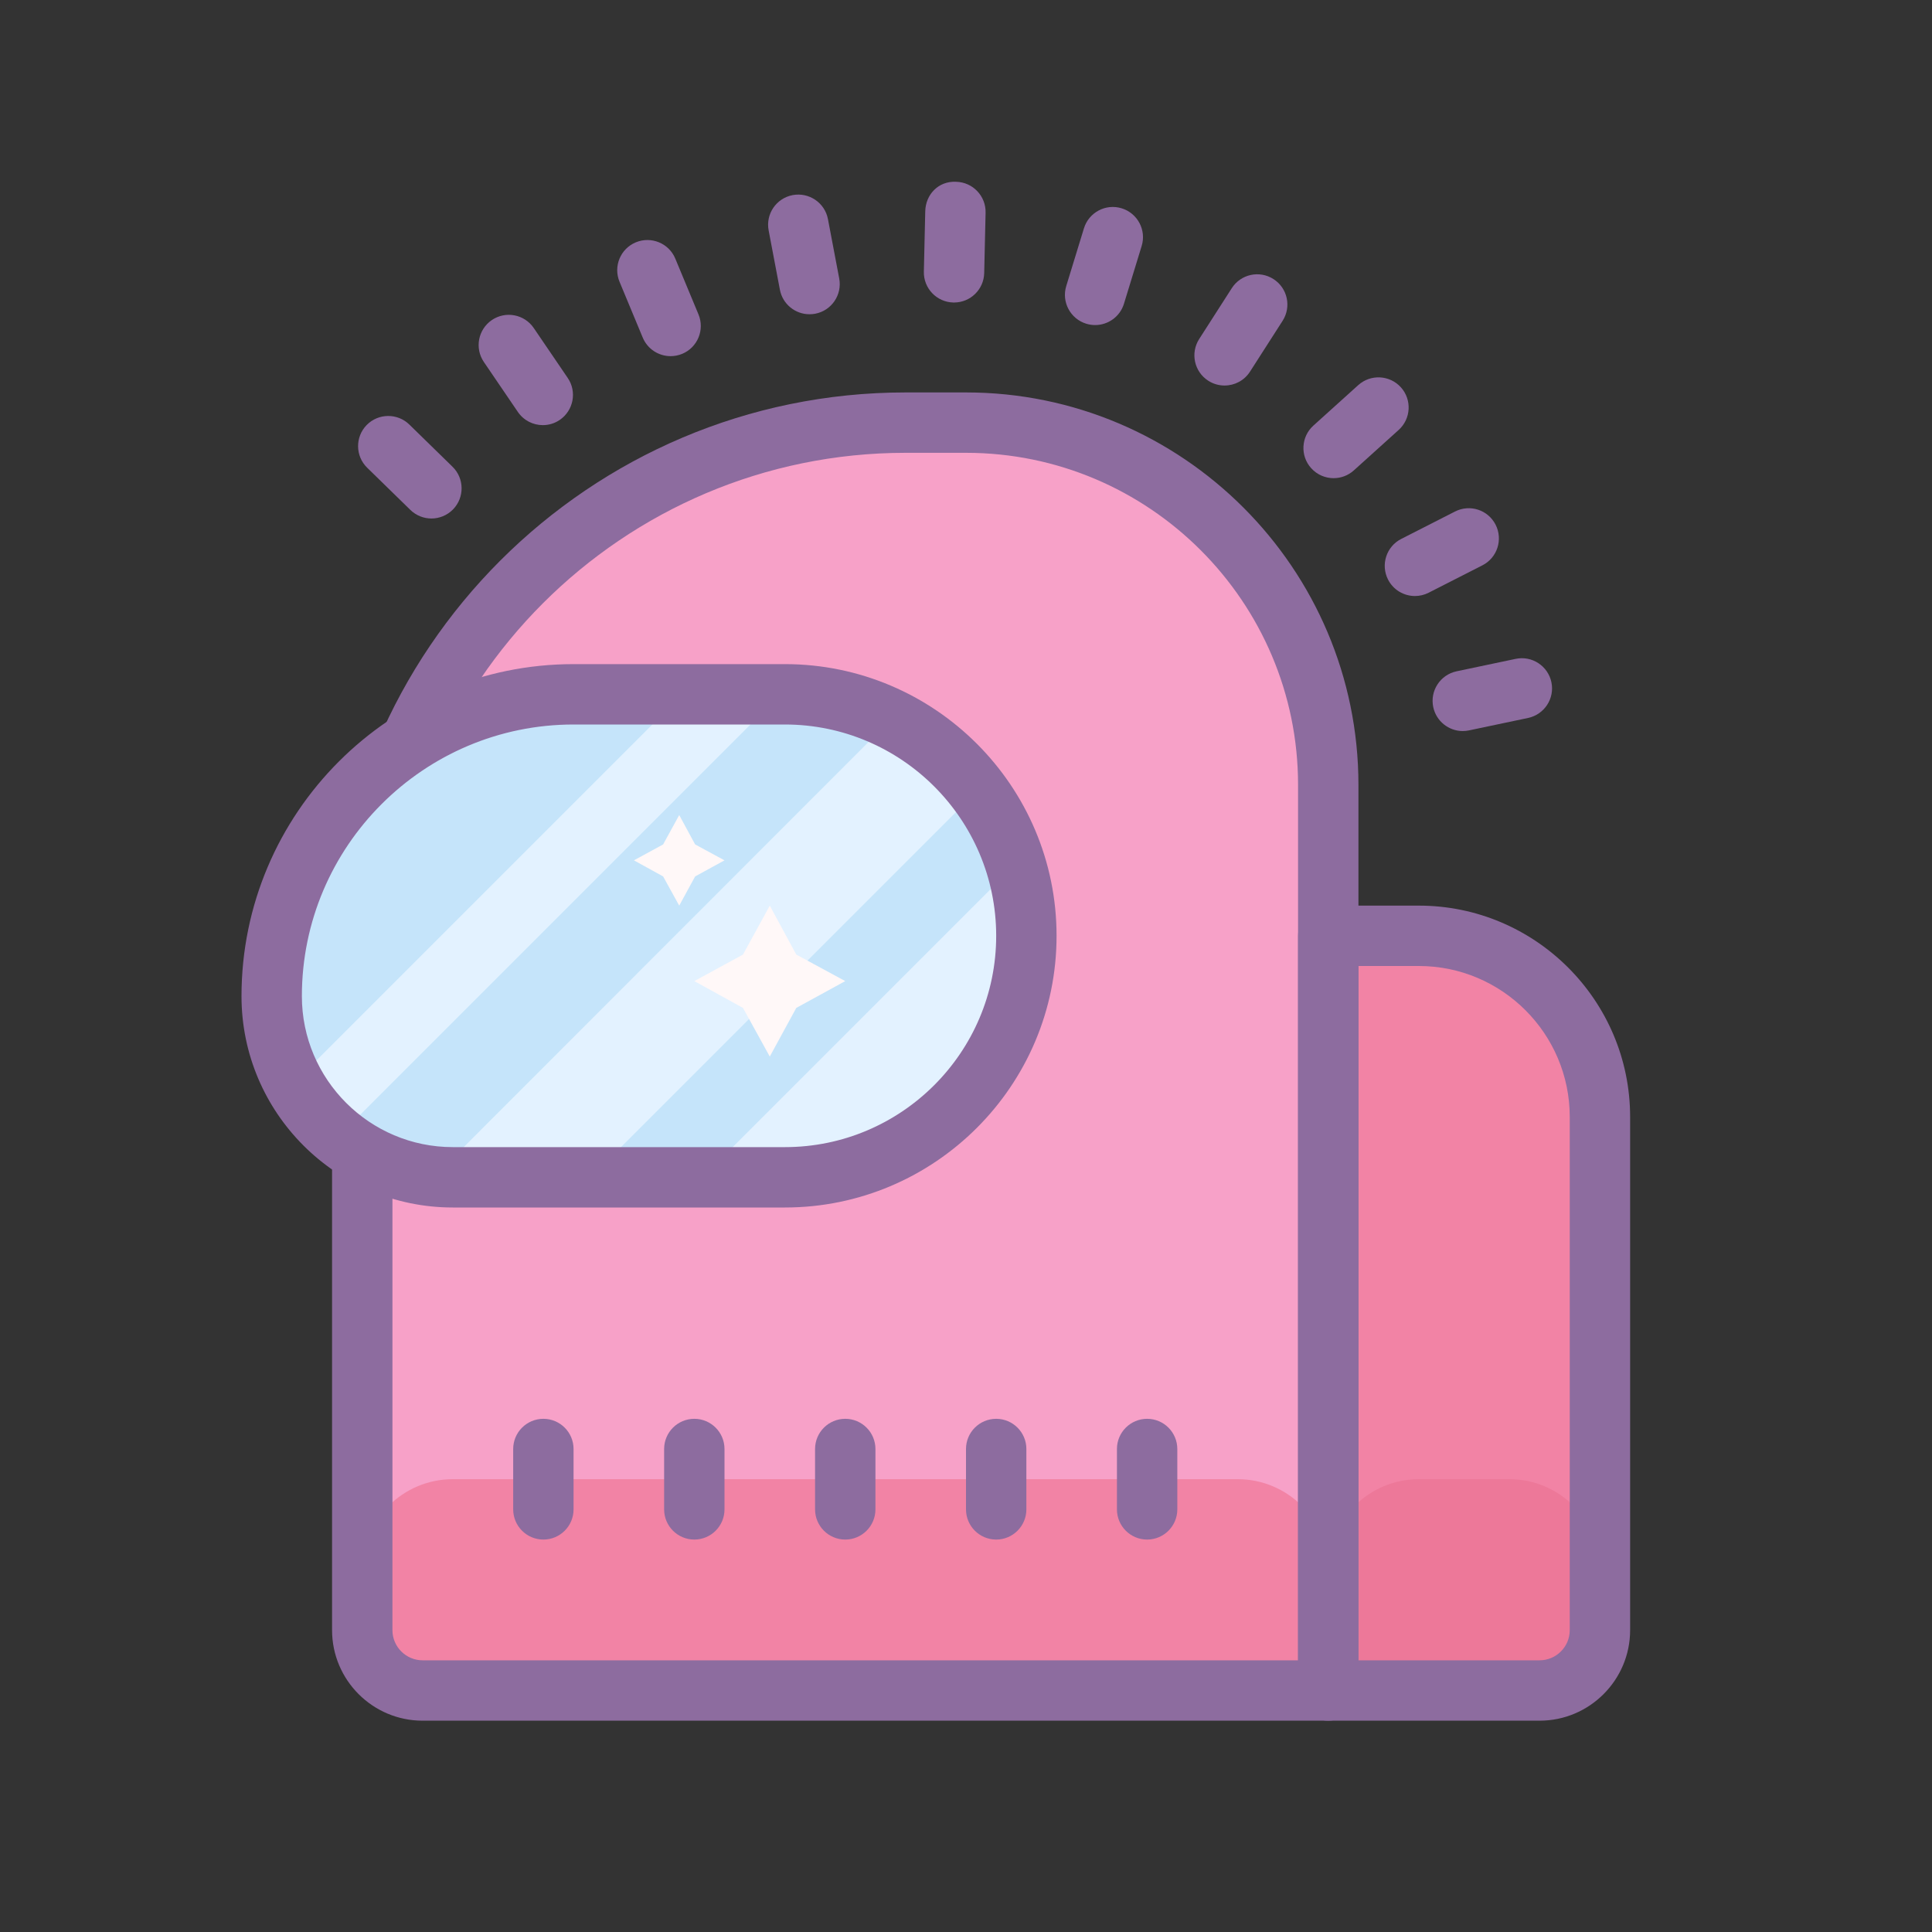 <svg xmlns="http://www.w3.org/2000/svg"  viewBox="0 0 64 64" width="64px" height="64px"><rect x="0" y="0" width="64" height="64" fill="#333333" stroke="none"/><path fill="#f7a1c8" d="M32,14h-2c-9.941,0-18,8.059-18,18v22c0,1.105,0.895,2,2,2h30V26C44,19.373,38.627,14,32,14z"/><path fill="#f283a5" d="M47,31h-3v25h7c1.105,0,2-0.895,2-2V37C53,33.686,50.314,31,47,31z"/><path fill="#8d6c9f" d="M14.292,17.176c-0.252,0-0.504-0.095-0.699-0.285l-1.43-1.397 c-0.395-0.386-0.402-1.019-0.017-1.414c0.386-0.394,1.02-0.401,1.414-0.016l1.43,1.397c0.395,0.386,0.402,1.019,0.017,1.414 C14.811,17.075,14.551,17.176,14.292,17.176z"/><path fill="#8d6c9f" d="M17.982,14.083c-0.32,0-0.634-0.153-0.828-0.438l-1.125-1.653c-0.311-0.456-0.192-1.078,0.264-1.39 c0.458-0.311,1.079-0.191,1.389,0.265l1.125,1.653c0.311,0.456,0.192,1.078-0.264,1.39C18.372,14.027,18.176,14.083,17.982,14.083 z"/><path fill="#8d6c9f" d="M22.215,11.798c-0.392,0-0.764-0.231-0.924-0.616l-0.768-1.847c-0.212-0.51,0.029-1.096,0.54-1.308 c0.512-0.21,1.095,0.03,1.307,0.54l0.768,1.847c0.212,0.51-0.029,1.096-0.54,1.308C22.473,11.773,22.343,11.798,22.215,11.798z"/><path fill="#8d6c9f" d="M26.816,10.41c-0.471,0-0.891-0.334-0.981-0.813l-0.373-1.965 c-0.103-0.543,0.253-1.066,0.796-1.169c0.544-0.101,1.066,0.254,1.169,0.796L27.8,9.224c0.103,0.543-0.253,1.066-0.796,1.169 C26.941,10.404,26.878,10.41,26.816,10.41z"/><path fill="#8d6c9f" d="M31.604,10.021c-0.008,0-0.016,0-0.024,0c-0.552-0.013-0.989-0.471-0.976-1.023l0.046-1.999 c0.012-0.553,0.435-1.008,1.023-0.977c0.552,0.013,0.989,0.471,0.976,1.023l-0.046,1.999 C32.591,9.589,32.146,10.021,31.604,10.021z"/><path fill="#8d6c9f" d="M36.278,10.768c-0.097,0-0.196-0.014-0.294-0.044c-0.528-0.162-0.825-0.722-0.663-1.249 l0.586-1.912c0.162-0.528,0.722-0.825,1.249-0.663c0.528,0.162,0.825,0.722,0.663,1.249l-0.586,1.912 C37.102,10.491,36.706,10.768,36.278,10.768z"/><path fill="#8d6c9f" d="M40.565,12.771c-0.185,0-0.372-0.051-0.539-0.158c-0.465-0.298-0.6-0.917-0.302-1.382l1.08-1.684 c0.298-0.466,0.917-0.601,1.382-0.302c0.465,0.298,0.6,0.917,0.302,1.382l-1.08,1.684C41.217,12.609,40.895,12.771,40.565,12.771z"/><path fill="#8d6c9f" d="M44.178,15.84c-0.273,0-0.545-0.111-0.743-0.33c-0.37-0.41-0.337-1.042,0.073-1.412l1.485-1.34 c0.411-0.37,1.043-0.337,1.413,0.072c0.37,0.41,0.337,1.042-0.073,1.412l-1.485,1.34C44.656,15.755,44.417,15.84,44.178,15.84z"/><path fill="#8d6c9f" d="M46.872,19.744c-0.364,0-0.715-0.199-0.892-0.546c-0.25-0.492-0.055-1.095,0.437-1.345l1.782-0.908 c0.493-0.252,1.094-0.056,1.345,0.437c0.25,0.492,0.055,1.095-0.437,1.345l-1.782,0.908C47.18,19.709,47.024,19.744,46.872,19.744 z"/><path fill="#8d6c9f" d="M48.456,24.217c-0.463,0-0.878-0.323-0.978-0.794c-0.114-0.54,0.232-1.07,0.772-1.185l1.957-0.412 c0.538-0.115,1.071,0.232,1.185,0.772s-0.232,1.07-0.772,1.185l-1.957,0.412C48.594,24.21,48.524,24.217,48.456,24.217z"/><path fill="#f283a5" d="M44,56H12v-4c0-1.657,1.343-3,3-3h26c1.657,0,3,1.343,3,3V56z"/><path fill="#ed7899" d="M53,56h-9v-4c0-1.657,1.343-3,3-3h3c1.657,0,3,1.343,3,3V56z"/><path fill="#8d6c9f" d="M44,57H14c-1.654,0-3-1.346-3-3V32c0-10.477,8.523-19,19-19h2c7.168,0,13,5.832,13,13v30	C45,56.553,44.552,57,44,57z M30,15c-9.374,0-17,7.626-17,17v22c0,0.552,0.449,1,1,1h29V26c0-6.065-4.935-11-11-11H30z"/><path fill="#8d6c9f" d="M51,57h-7c-0.552,0-1-0.447-1-1V31c0-0.553,0.448-1,1-1h3c3.86,0,7,3.141,7,7v17	C54,55.654,52.654,57,51,57z M45,55h6c0.551,0,1-0.448,1-1V37c0-2.757-2.243-5-5-5h-2V55z"/><path fill="#c5e4fa" d="M34,31c0,4.42-3.58,8-8,8H15c-0.21,0-0.41-0.01-0.61-0.03h-0.01c-1.2-0.12-2.29-0.6-3.17-1.32	c-0.15-0.13-0.31-0.26-0.45-0.41c-0.4-0.4-0.75-0.86-1.03-1.36C9.27,35.03,9,34.05,9,33c0-5.52,4.48-10,10-10h7	c1.27,0,2.47,0.3,3.53,0.82c0.79,0.39,1.51,0.91,2.13,1.52c0.26,0.26,0.5,0.54,0.73,0.84c0.55,0.73,0.98,1.56,1.25,2.45	C33.87,29.38,34,30.17,34,31z"/><g><path fill="#e3f2ff" d="M34,31c0,4.42-3.58,8-8,8h-2.73l10.37-10.37C33.87,29.38,34,30.17,34,31z"/><path fill="#e3f2ff" d="M32.39,26.18L19.57,39H15c-0.21,0-0.41-0.01-0.61-0.03l15.14-15.15c0.79,0.39,1.51,0.91,2.13,1.52 C31.92,25.6,32.16,25.88,32.39,26.18z"/><path fill="#e3f2ff" d="M25.86,23L11.21,37.65c-0.15-0.13-0.31-0.26-0.45-0.41c-0.4-0.4-0.75-0.86-1.03-1.36L22.61,23H25.86 z"/></g><path fill="#8d6c9f" d="M26,40H15c-3.86,0-7-3.141-7-7c0-6.065,4.935-11,11-11h7c4.962,0,9,4.037,9,9S30.962,40,26,40z M19,24c-4.962,0-9,4.037-9,9c0,2.757,2.243,5,5,5h11c3.86,0,7-3.141,7-7s-3.14-7-7-7H19z"/><polygon fill="#fff8f8" points="22.5,27 23.027,27.973 24,28.5 23.027,29.033 22.5,30 21.967,29.033 21,28.5 21.967,27.973"/><polygon fill="#fff8f8" points="25.5,30 26.378,31.622 28,32.5 26.378,33.388 25.5,35 24.612,33.388 23,32.5 24.612,31.622"/><path fill="#8d6c9f" d="M38,47c-0.552,0-1,0.448-1,1v2c0,0.552,0.448,1,1,1s1-0.448,1-1v-2C39,47.448,38.552,47,38,47z M33,47c-0.552,0-1,0.448-1,1v2c0,0.552,0.448,1,1,1s1-0.448,1-1v-2C34,47.448,33.552,47,33,47z M28,47c-0.552,0-1,0.448-1,1v2	c0,0.552,0.448,1,1,1s1-0.448,1-1v-2C29,47.448,28.552,47,28,47z M23,47c-0.552,0-1,0.448-1,1v2c0,0.552,0.448,1,1,1s1-0.448,1-1v-2	C24,47.448,23.552,47,23,47z M18,51c0.552,0,1-0.448,1-1v-2c0-0.552-0.448-1-1-1s-1,0.448-1,1v2C17,50.552,17.448,51,18,51z"/></svg>